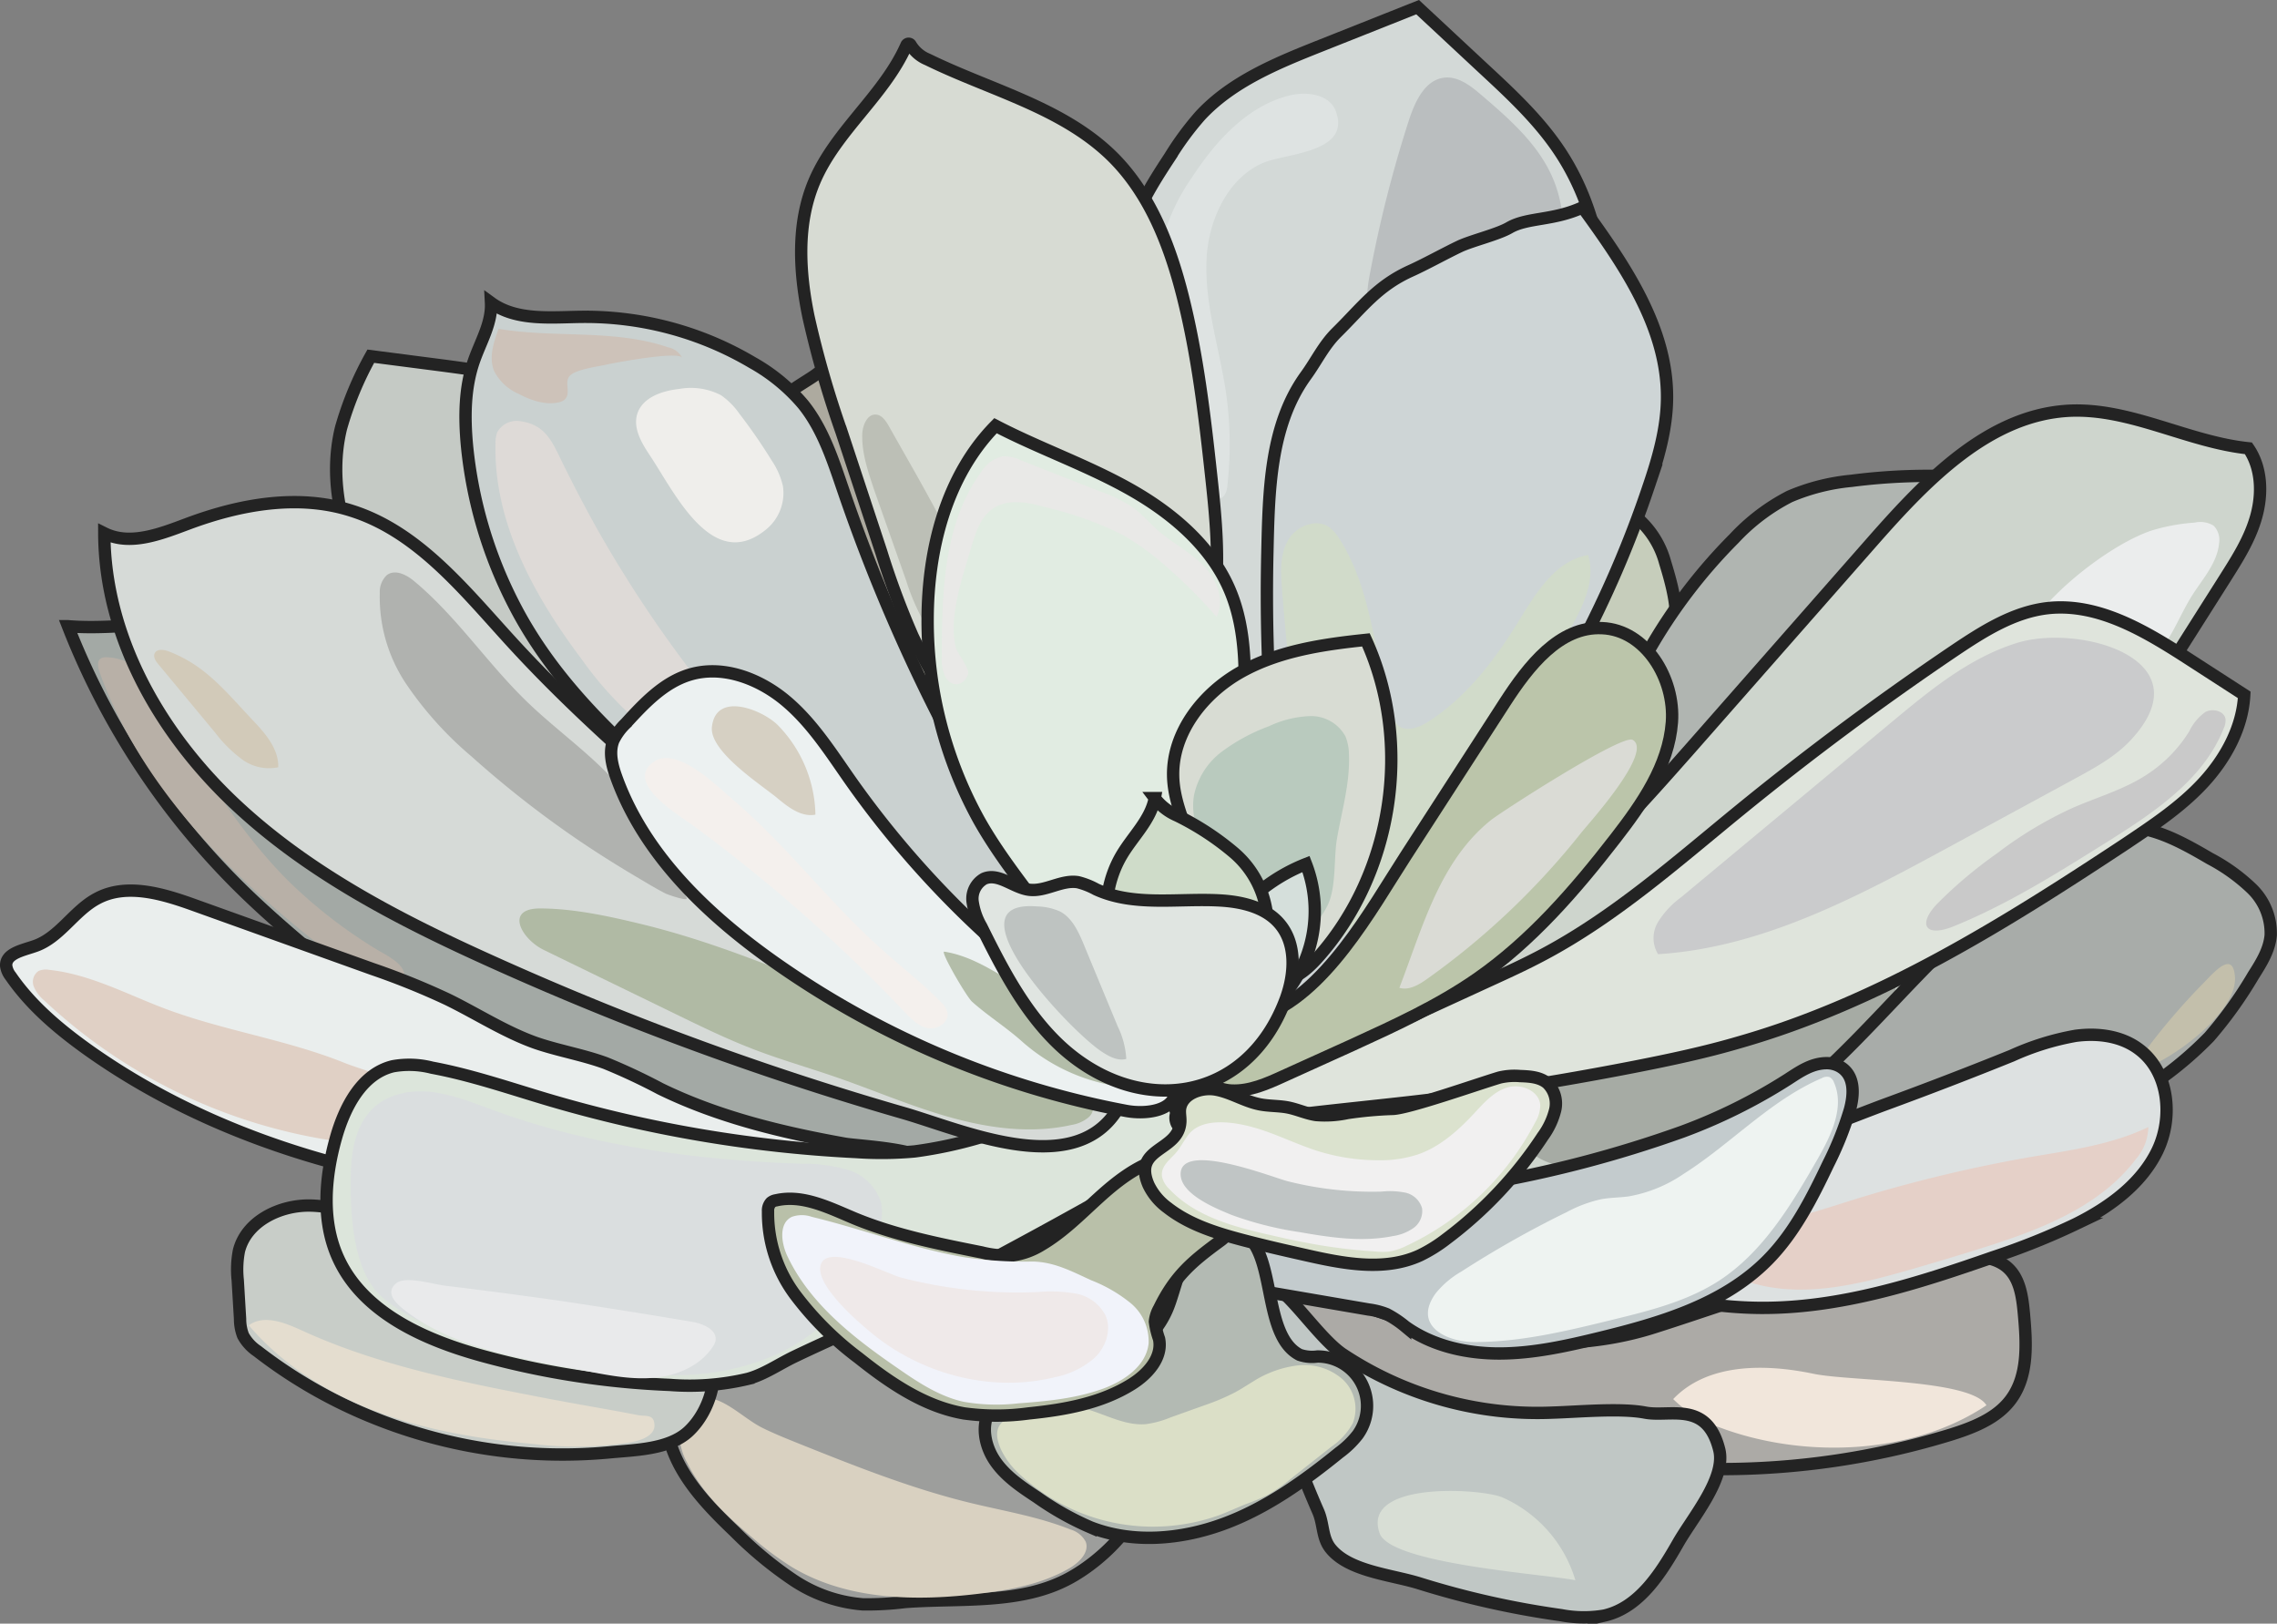 <svg xmlns="http://www.w3.org/2000/svg" viewBox="0 0 368.96 263.08"><rect x="0" y="0" width="368.96" height="263.08" fill="#808080" stroke="none"/><defs><style>.cls-1{fill:#c6cdbb;}.cls-1,.cls-12,.cls-14,.cls-16,.cls-18,.cls-2,.cls-20,.cls-22,.cls-24,.cls-26,.cls-29,.cls-3,.cls-32,.cls-35,.cls-38,.cls-41,.cls-42,.cls-44,.cls-45,.cls-49,.cls-5,.cls-53,.cls-55,.cls-57,.cls-59,.cls-61,.cls-65,.cls-66,.cls-67,.cls-7,.cls-9{stroke:#232323;stroke-miterlimit:10;stroke-width:2px;}.cls-2{fill:#b0b5b1;}.cls-3{fill:#acaaa6;}.cls-4{fill:#f1e6db;}.cls-5{fill:#c0c7c5;}.cls-6{fill:#d8ded5;}.cls-7{fill:#9d9e9c;}.cls-8{fill:#d9d1c1;}.cls-9{fill:#ced5cd;}.cls-10{fill:#ebeded;}.cls-11{fill:#a6aba4;}.cls-12{fill:#a8aca9;}.cls-13{fill:#c3bfab;}.cls-14{fill:#dde1e1;}.cls-15{fill:#e5d0c8;}.cls-16{fill:#c3cbcd;}.cls-17{fill:#eef3f1;}.cls-18{fill:#b3bab3;}.cls-19{fill:#dbdfc7;}.cls-20{fill:#c8cdc8;}.cls-21{fill:#e4ddcf;}.cls-22{fill:#a3a9a5;}.cls-23{fill:#b8b0a7;}.cls-24{fill:#eaeeed;}.cls-25{fill:#e0d0c5;}.cls-26{fill:#dce5db;}.cls-27{fill:#dadedf;}.cls-28{fill:#e9eaeb;}.cls-29{fill:#b9c0a9;}.cls-30{fill:#f1f3fa;}.cls-31{fill:#efe9e9;}.cls-32{fill:#dfe4dc;}.cls-33{fill:#c9c9c9;}.cls-34{fill:#cacbcc;}.cls-35{fill:#dbe2ce;}.cls-36{fill:#f1f0f0;}.cls-37{fill:#c0c5c5;}.cls-38{fill:#d3d9d7;}.cls-39{fill:#babebf;}.cls-40{fill:#dee3e2;}.cls-41{fill:#adaa9f;}.cls-42{fill:#d7dbd3;}.cls-43{fill:#bcbfb6;}.cls-44{fill:#c5cac5;}.cls-45{fill:#d6dad7;}.cls-46{fill:#d2cab9;}.cls-47{fill:#b0b2af;}.cls-48{fill:#b0baa4;}.cls-49{fill:#cad1d0;}.cls-50{fill:#cdc2b9;}.cls-51{fill:#dedad7;}.cls-52{fill:#efeeeb;}.cls-53{fill:#ced5d6;}.cls-54{fill:#d1dbca;}.cls-55{fill:#e1ece2;}.cls-56{fill:#e9e9e7;}.cls-57{fill:#d8dcd3;}.cls-58{fill:#b9cabe;}.cls-59{fill:#bbc5aa;}.cls-60{fill:#dadbd5;}.cls-61{fill:#ecf1f1;}.cls-62{fill:#f4f0ed;}.cls-63{fill:#d6d0c3;}.cls-64{fill:#b3bda9;}.cls-65{fill:#d5dfdb;}.cls-66{fill:#cfdcc9;}.cls-67{fill:#e0e5e1;}.cls-68{fill:#bec3c1;}</style></defs><g id="Layer_2" data-name="Layer 2"><g id="plants"><g id="succulent1"><path class="cls-1" d="M269.81,91.13a14.53,14.53,0,0,0-5.12-7.69c-2,5.15-6.92,8.92-8.25,14.28a11.67,11.67,0,0,0,.79,7.78,3.31,3.31,0,0,0,1.25,1.55,3.65,3.65,0,0,0,1.64.33,31.68,31.68,0,0,0,5.33-.25C274,106,271.65,97.14,269.81,91.13Z"/><path class="cls-2" d="M281,87.25a32.51,32.51,0,0,1,9-6.81,33.39,33.39,0,0,1,10-2.53,97.57,97.57,0,0,1,18-.65,4.1,4.1,0,0,1,2,.45c1.35.83,1.31,2.82.83,4.34a23.79,23.79,0,0,1-2.88,5.52,137.45,137.45,0,0,1-58.53,50.12,4.15,4.15,0,0,1-2.75.52,3.32,3.32,0,0,1-2.06-2.86c-.61-3.81,1.84-7.35,3.83-10.66,3.63-6,5.11-12.89,8.57-19A86,86,0,0,1,281,87.25Z"/><path class="cls-3" d="M316,232.49c3.7-1.16,7.57-2.64,9.86-5.76,2.84-3.86,2.52-9.1,2.09-13.86-.25-2.7-.63-5.66-2.64-7.46-1.73-1.56-4.23-1.84-6.55-1.91-17.48-.56-34.19,6.34-50.86,11.62s-35.21,1.54-51.34-5.23c-6-2.53-13.62-.42-20.29,2.41-.17,9.65,7.86,12.6,15.71,13.22,10.74.86,18.75,3.51,29.08,6.73A126.65,126.65,0,0,0,316,232.49Z"/><path class="cls-4" d="M293.87,222.6c-7.88-1.65-17.19-1.74-22.75,4.1a19.5,19.5,0,0,0,7.64,4.63c13.39,5,31,4.51,43.12-3.63C319.34,223.47,299.63,223.82,293.87,222.6Z"/><path class="cls-5" d="M251.58,228.89c4.09-.12,11-.77,15,0s10-2,12,6c1.16,4.63-4.32,11-6.69,15.17-2.86,5-6.33,10.44-11.93,11.72a19.61,19.61,0,0,1-7-.07A142.88,142.88,0,0,1,230,256.56c-4.55-1.42-11.44-1.94-14.41-5.67-1.4-1.76-1.09-3.93-2-6-4.4-10-7.87-21.29-12.27-31.32-2.61-6,.12-7.46,4.62-5.5,3.16,1.38,8,9.1,11.89,11.52A57,57,0,0,0,251.58,228.89Z"/><path class="cls-6" d="M243.44,242.63a21.33,21.33,0,0,1,11.83,13.42c-5-1-30-2.63-31.72-7.62C220.54,239.91,240.08,241.18,243.44,242.63Z"/><path class="cls-7" d="M173.55,255.58c-8,4.49-17.78,3.31-26.91,4a50.16,50.16,0,0,1-6.81.38,23.67,23.67,0,0,1-11.39-4,62.81,62.81,0,0,1-9.38-7.78c-4.85-4.63-9.81-9.83-10.92-16.44a7.64,7.64,0,0,1,.31-4.32c1.08-2.45,4-3.62,6.69-3.54a10.14,10.14,0,0,0,7.44-3c3.58-3.85,9.24-8.06,16-4,3.29,2,10.2,8.47,14,9,2.5.35,9.65,1.55,12,1,2.77-.64,6.76,2.08,9.48,1.26a14.47,14.47,0,0,1,5-.92c3.77.23,6.79,3.68,7.47,7.4C188.07,243.12,180.46,251.69,173.55,255.58Z"/><path class="cls-8" d="M123.38,231.28c1.81.91,3.69,1.67,5.57,2.43,9.23,3.7,18.5,7.42,28.16,9.78,5.48,1.34,11.09,2.24,16.32,4.33a4.06,4.06,0,0,1,2.5,2c.62,1.66-1,3.29-2.48,4.19-4.34,2.58-9.42,3.55-14.43,4.18-10.45,1.31-21.69,1.15-30.71-4.28a50.66,50.66,0,0,1-6.36-4.73c-4.13-3.48-8.2-7.26-10.57-12.11a9.81,9.81,0,0,1-1.13-6.61c.57-2.22,3-4.45,5.44-3.75C118.31,227.45,120.9,230,123.38,231.28Z"/><path class="cls-9" d="M249.83,145.55c8.9-7.07,16.45-15.65,24-24.19l29.73-33.81c8.63-9.8,18.73-20.35,31.77-21,9.91-.46,19.14,5.06,29,6.09,2.15,3.13,2.3,7.3,1.28,11s-3.08,6.92-5.11,10.13L339,127.7a94.36,94.36,0,0,1-9.66,13.44c-3.59,3.94-7.85,7.27-11.11,11.49-2.21,2.84-3.92,6-6,9A63.09,63.09,0,0,1,302.53,172c-10.84,9.64-23.46,17.49-37.36,21.64s-29.14,4.44-42.79-.48c-3.82-1.37-7.87-3.55-9.11-7.42-2.84-8.87,10-17.7,15.55-22.74C235.6,156.82,242.67,151.24,249.83,145.55Z"/><path class="cls-10" d="M348.53,86a30.93,30.93,0,0,1,7.08-1.32,4.13,4.13,0,0,1,3.08.5,3.25,3.25,0,0,1,.89,2.79c-.27,3.21-2.63,5.77-4.35,8.48s-2.89,5.83-4.81,8.44A17.79,17.79,0,0,1,336.71,112c-6.74.15-10.61-6.84-6.53-12.29C334,94.61,342.5,88.07,348.53,86Z"/><path class="cls-11" d="M296.61,153.25c3-.46,6.46-.62,8.69,1.45,2,1.84,2.3,5,1.38,7.54a16.42,16.42,0,0,1-4.85,6.41c-8.6,7.71-19.51,12.25-30.25,16.52-4.29,1.71-8.66,3.41-13.25,3.92-3.59.4-7.51-.06-10.28-2.38-9.76-8.17,9.58-17.87,15.3-21.26A92.83,92.83,0,0,1,296.61,153.25Z"/><path class="cls-12" d="M330.47,140c3.81-2.92,8.07-5.7,12.87-6,5.28-.31,10.19,2.45,14.76,5.12a29.88,29.88,0,0,1,6.78,4.87,10.06,10.06,0,0,1,3.06,7.53c-.2,2.38-1.51,4.49-2.79,6.5A67.51,67.51,0,0,1,358,168a58.35,58.35,0,0,1-9.11,7.62,53,53,0,0,1-8.25,5.08,61,61,0,0,1-8.76,3.07c-10.5,3.09-21,6.2-31.88,7.72-5,.7-10,1.07-14.88,2.36-2.73.72-5.37,1.73-8.09,2.5-5.67,1.6-11.58,2.13-17.44,2.65-1.15.1-2.59.05-3.07-1-.57-1.23.77-2.46,1.94-3.15a149.15,149.15,0,0,1,17.93-9.07c3.67-1.54,7.41-2.71,10.66-5.07,10.1-7.36,18.41-17.44,27.25-26.2A171.85,171.85,0,0,1,330.47,140Z"/><path class="cls-13" d="M349,168.47c-1.23,1.59-2.47,3.35-2.51,5.37a5.79,5.79,0,0,1,2.16-1.23c4.33-1.8,13.82-8.8,13.5-14.25-.26-4.56-3.52-.68-5.09.92A105.14,105.14,0,0,0,349,168.47Z"/><path class="cls-14" d="M326,171.05a43,43,0,0,1,10.32-3.21c3.59-.48,7.45,0,10.34,2.22,4.8,3.62,5.53,11,2.92,16.4s-7.79,9.16-13.17,11.85a113.49,113.49,0,0,1-13.46,5.4c-12.21,4.26-24.78,8.3-37.71,8.21-14.06-.1-27.57-5.08-40.74-10a3.22,3.22,0,0,1-1.84-1.25c-.71-1.36.76-2.82,2.07-3.62,9.14-5.56,20-9.42,30.71-9.71,10.53-.29,20.24-4.74,30-8.37Q315.83,175.16,326,171.05Z"/><path class="cls-15" d="M328.82,187.51c6.56-1.12,13.3-2,19.29-4.89a8.05,8.05,0,0,1-2,5.17c-5.91,7.86-15.75,11.54-25.13,14.49-3.77,1.19-7.56,2.32-11.36,3.42-8.15,2.34-16.79,4.52-25,2.4-2.49-.64-5.16-2-5.81-4.48a1.75,1.75,0,0,1,.08-1.35c1.39-2.42,7.72-4,10.4-4.65,4-.94,7.76-2.2,11.67-3.42A231.42,231.42,0,0,1,328.82,187.51Z"/><path class="cls-16" d="M289.68,174.9c1.89-1.22,3.78-2.56,6.16-2.63a4.42,4.42,0,0,1,2.09.44c2.69,1.36,2.52,4.54,1.83,7.09a52.93,52.93,0,0,1-3.5,8.77c-2.66,5.59-5.51,11.24-9.88,15.64-7.13,7.18-17.35,10.18-27.18,12.58-5.28,1.29-10.64,2.49-16.08,2.52s-11-1.2-15.43-4.38a17.24,17.24,0,0,0-3-2,11.8,11.8,0,0,0-2.89-.74l-16.11-2.77a1.49,1.49,0,0,1-1.23-1.34c-.17-1.59-1.56-3-2.91-4.09-1.84-1.41-4-3.08-3.57-5.55a4,4,0,0,1,1.57-2.45c1.71-1.31,3.85-1.46,5.91-1.59,11.28-.72,23.17-.44,34.3-2.46a191.55,191.55,0,0,0,32.82-8.56A88.83,88.83,0,0,0,289.68,174.9Z"/><path class="cls-17" d="M232.62,209.58a14.87,14.87,0,0,1,4.2-3.56,164.89,164.89,0,0,1,17.09-9.64,21.57,21.57,0,0,1,5.56-2.07c1.47-.27,3-.25,4.47-.46a22.73,22.73,0,0,0,8.84-3.62c7.71-4.88,14.06-11.94,22.43-15.54a1.63,1.63,0,0,1,1.23-.17,1.52,1.52,0,0,1,.73.86c1.77,4-.44,8.56-2.62,12.37-4.26,7.44-8.85,15.11-16,19.77-5.18,3.35-11.3,4.87-17.29,6.33-7.34,1.8-14.77,3.6-22.32,3.61C234.36,217.46,228.88,214.79,232.62,209.58Z"/><path class="cls-18" d="M210.59,219.53a6.32,6.32,0,0,0,2.88.27A8,8,0,0,1,220,232.48a15.07,15.07,0,0,1-3,2.9c-5.72,4.64-11.82,9-18.72,11.54s-14.73,3.23-21.59.55a47.57,47.57,0,0,1-8.63-4.85c-2.47-1.63-5-3.31-6.71-5.72s-2.45-5.75-1-8.35l9.42-3.14c7.85-2.6,16.62-6.07,19.57-13.79,1.95-5.09,4.08-18.45,12.68-11.43C206.72,204,204.68,216.51,210.59,219.53Z"/><path class="cls-19" d="M173.29,227.83c4.26.22,8.12,3.29,12.38,2.93a15.8,15.8,0,0,0,4-1.09l5.59-2a35.54,35.54,0,0,0,4.88-2.07c1-.54,1.94-1.17,2.91-1.75a17.27,17.27,0,0,1,7.27-2.61,9.37,9.37,0,0,1,7.22,2.24,6.5,6.5,0,0,1,1.67,7.11,11,11,0,0,1-3.51,3.85l-6.55,5.18a24.72,24.72,0,0,1-3.89,2.69,35,35,0,0,1-3.34,1.39c-1.43.57-2.82,1.22-4.26,1.77A31.79,31.79,0,0,1,165.34,239a13.4,13.4,0,0,1-3.08-4c-1.22-2.61-.94-4.63,1.84-5.43S170.26,227.67,173.29,227.83Z"/><path class="cls-20" d="M41.69,218.92a7.16,7.16,0,0,1-2.3-2.51,7.45,7.45,0,0,1-.49-2.69l-.38-6.32a16,16,0,0,1,.19-4.69c1.17-4.81,6.64-7.48,11.6-7.37s9.59,2.26,14.26,3.92c13.2,4.7,27.56,5.66,40.51,11,3.7,1.53,7.46,3.6,9.42,7.09,2.54,4.53.74,11.22-3,14.65-3.18,2.89-8.72,2.94-12.75,3.33a81.64,81.64,0,0,1-38-5.52A78.59,78.59,0,0,1,41.69,218.92Z"/><path class="cls-21" d="M88.92,226.65c-13.64-2.62-27.43-5.3-40.05-11.09-2.74-1.25-6.13-2.61-8.55-.81,5.51,6.49,13,11.11,21,14.08s16.47,4.36,25,5.13a57,57,0,0,0,16-.28c1.38-.26,3.83-1,3.73-2.81s-1.38-1.31-2.76-1.59C98.47,228.34,93.67,227.56,88.92,226.65Z"/><path class="cls-22" d="M99.66,143.84C94.49,138,89.41,132,83.34,127s-13.22-8.83-20.22-12.61L48.4,106.46a49.21,49.21,0,0,0-9.63-4.33c-8.93-2.56-18.49.1-27.75-.66a121.82,121.82,0,0,0,27.76,42.25c5,4.94,10.42,9.44,15.84,13.94,2.74,2.27,5.55,4.59,8.89,5.82,1.53.57,3.15.9,4.64,1.59a22.31,22.31,0,0,1,5.28,4,115.72,115.72,0,0,0,30.68,20.1c4.13,1.85,8.46,3.47,13,3.7,5.1.25,49.39-3.44,43.49-13-2.69-4.36-32.66-6-36.28-9.62q-6.08-6.15-12-12.47Q105.88,150.92,99.66,143.84Z"/><path class="cls-23" d="M46.5,142.52c-8-8.1-14-18-19.59-27.89a24.84,24.84,0,0,0-3.84-5.53,8.18,8.18,0,0,0-6-2.6,1.49,1.49,0,0,0-.66.15c-.73.39-.56,1.47-.28,2.25,7.35,20.36,24.08,35.85,41.5,48.69,1.6,1.18,5.73,3.92,7.49,1.41,1.6-2.28-2.37-4.13-4-5.11A79.17,79.17,0,0,1,46.5,142.52Z"/><path class="cls-24" d="M107,176.42a98,98,0,0,0-8.87-4.16c-3.69-1.35-7.61-2-11.31-3.27-5-1.77-9.57-4.76-14.38-7.1A121.68,121.68,0,0,0,60.32,157L31.53,146.67c-5.11-1.84-11-3.64-15.76-1.1-3.82,2-6.14,6.44-10.25,7.77C3.61,154,.9,154.51,1,156.5a3.44,3.44,0,0,0,.73,1.67c3.35,4.87,8,8.74,12.79,12.14,17.41,12.29,38.24,19.16,59.33,22.16s42.57,2.3,63.8.47c2.12-.19,13.33-.7,13.06-4.1-.22-2.69-11.61-3.13-13.85-3.53C126.62,183.47,116.39,181,107,176.42Z"/><path class="cls-25" d="M55.89,172.25c-9.4-3.8-19.6-5.23-29.09-8.79-6.22-2.34-12.22-5.61-18.82-6.31a3,3,0,0,0-1.75.19,2.13,2.13,0,0,0-.75,2.53,5.88,5.88,0,0,0,1.71,2.26,87.51,87.51,0,0,0,46.29,22.62c3,.46,6.1.76,9-.13,2.42-.75,7.09-3.94,5.16-6.92C66.05,175.28,58.57,173.33,55.89,172.25Z"/><path class="cls-26" d="M128.58,219.89c-2.44,1.19-4.69,2.76-7.3,3.51a40.77,40.77,0,0,1-12.76,1,135,135,0,0,1-30.17-4.65c-9.46-2.58-19.52-7-23.56-15.92-2.73-6-2.15-13.09-.35-19.47,1.41-5,4.18-10.37,9.22-11.59A14.87,14.87,0,0,1,70,173c6.44,1.2,12.66,3.36,18.94,5.22a212.59,212.59,0,0,0,49.81,8.45,59.63,59.63,0,0,0,9.45-.1,69.7,69.7,0,0,0,10.38-2.2l26-6.89a7.15,7.15,0,0,1,2.51-.34c3.93.42,5,6.42,3.37,9.35-1.94,3.57-8.09,5.65-11.41,7.51q-16,9-32.3,17.34C140.79,214.39,134.6,217,128.58,219.89Z"/><path class="cls-27" d="M56.85,190.17c.09-3.86.84-8,3.66-10.65,2.5-2.32,6.19-3,9.58-2.56s6.58,1.73,9.78,2.9c15.95,5.84,33,8.13,50,8.71a25.33,25.33,0,0,1,7.57,1,8,8,0,0,1,5.27,5.14c.56,2.16-.15,4.43-.94,6.51a37.47,37.47,0,0,1-6.1,10.95c-6,7.07-15.58,10.31-24.85,10.64s-18.42-1.88-27.43-4.09C76.14,217,67.43,215.13,61.74,210,57,205.69,56.72,196,56.85,190.17Z"/><path class="cls-28" d="M112.16,214.18c1.81.31,4.14,1.32,3.77,3.12a2.79,2.79,0,0,1-.49,1c-2,3-5.69,4.57-9.29,4.93s-7.22-.32-10.77-1c-9.77-1.87-21.81-3.63-29.89-10-1.25-1-3.16-2.66-1.33-4.27,1.48-1.3,6.14.16,8,.37q9.33,1.13,18.64,2.45Q101.48,212.38,112.16,214.18Z"/><path class="cls-29" d="M187.83,212a5.33,5.33,0,0,0-.69,2.14,13.27,13.27,0,0,0,.67,2.8c.62,3-1.82,5.72-4.4,7.33-4.95,3.11-10.9,4.16-16.71,4.75a38.79,38.79,0,0,1-10.49,0c-6.41-1.11-12-4.93-17.11-9a51.28,51.28,0,0,1-10.24-10.2,22.2,22.2,0,0,1-4.41-13.55,1.9,1.9,0,0,1,.49-1.43,1.72,1.72,0,0,1,.83-.35c4.37-1,8.71,1.28,12.86,3,6.53,2.67,13.5,4.06,20.43,5.44a16.08,16.08,0,0,0,5.11.47,12,12,0,0,0,4.59-1.69c3.41-2,6.21-4.84,9.13-7.5s6.1-5.2,9.88-6.35,8.28-.64,11,2.18a7.38,7.38,0,0,1-1,11C193.22,204.37,190.44,206.66,187.83,212Z"/><path class="cls-30" d="M176.83,207.45a23.86,23.86,0,0,1,6.38,3.7,8.05,8.05,0,0,1,2.91,6.52c-.37,3.57-3.82,6-7.19,7.27-4.43,1.65-9.2,2.1-13.91,2.45a30.9,30.9,0,0,1-8.91-.26c-3.79-.85-7.14-3-10.35-5.23-7.2-4.94-14.47-10.5-18.19-18.4-1-2.14-1.4-5.31.74-6.33a4.87,4.87,0,0,1,3.24,0c8.24,2,16.22,5.06,24.59,6.53a66.69,66.69,0,0,0,11.2.71C170.84,204.48,173.66,206,176.83,207.45Z"/><path class="cls-31" d="M168.2,209.35a23.37,23.37,0,0,1,6.2.27,6.73,6.73,0,0,1,4.78,3.62c.94,2.25,0,5-1.72,6.69a13.69,13.69,0,0,1-6.48,3.21c-9.94,2.47-20.82-.24-28.87-6.44-2.26-1.75-10.06-8.27-9.14-11.7,1-3.72,10.81,1.42,13,2A75,75,0,0,0,168.2,209.35Z"/><path class="cls-32" d="M264.81,172.86c5.75-1.13,11.49-2.34,17.11-4,22.6-6.47,42.85-19.14,62.46-32.1,4.47-3,9-6,12.61-9.9s6.39-8.92,6.66-14.27l-9.12-5.89c-6.86-4.42-14.44-9-22.55-8.18-5.64.59-10.63,3.77-15.33,6.93q-18,12.16-34.88,25.94c-10.16,8.3-20.07,17.1-31.66,23.26-2.8,1.5-5.7,2.83-8.59,4.15l-30,13.78a42.86,42.86,0,0,1-8.64,3.23c-2,.42-14,1.8-12.23,6.17.89,2.19,7.82.24,9.4,0,13.18-2.07,26.54-2.91,39.75-4.87Q252.38,175.29,264.81,172.86Z"/><path class="cls-33" d="M323.64,138.24a63.56,63.56,0,0,1,12-7.24c4.06-1.81,8.42-3,12.17-5.45a22.48,22.48,0,0,0,6.95-7.08,8,8,0,0,1,2.58-3.09c1.19-.65,3.07-.2,3.28,1.14a3,3,0,0,1-.29,1.49c-3.28,8.34-11.33,13.66-18.92,18.43-8,5-16.07,10.1-24.84,13.65-4.52,1.83-5.9-.2-2.74-3.58A72,72,0,0,1,323.64,138.24Z"/><path class="cls-34" d="M345.27,119.91c-2.48,2.67-5.75,4.46-8.95,6.2l-20.55,11.16c-14.82,8.06-30.26,16.29-47.1,17.34a5,5,0,0,1,0-5.22,14.38,14.38,0,0,1,3.73-4l34.2-28.45c6.14-5.11,12.5-10.34,20.12-12.73C336.8,101,357.51,106.73,345.27,119.91Z"/><path class="cls-35" d="M186.1,192a9.82,9.82,0,0,0,3.07,3.68c3.43,2.69,7.7,4.05,11.91,5.17,3.37.9,6.76,1.67,10.16,2.44,6.24,1.42,13,2.8,18.83.13a24.18,24.18,0,0,0,4.29-2.67A66.21,66.21,0,0,0,250,184.11a12.12,12.12,0,0,0,2-4.26,4.59,4.59,0,0,0-1.27-4.33c-1.18-1-2.85-1.11-4.4-1.16a10.5,10.5,0,0,0-3.36.24c-3.36,1-14.71,5-17.29,5.08a64.21,64.21,0,0,0-7.32.66,17.34,17.34,0,0,1-5.12.33c-1.54-.23-3-.91-4.49-1.21s-3.09-.22-4.61-.52c-2.46-.48-4.64-1.93-7.1-2.38s-5.6.73-5.84,3.22c-.06.66.1,1.32.06,2C191,186.65,183.45,185.84,186.1,192Z"/><path class="cls-36" d="M203.21,182.7c3.5,1,6.77,2.67,10.23,3.78A33,33,0,0,0,223.2,188a19.65,19.65,0,0,0,6.52-.93c3.61-1.24,6.56-3.89,9.16-6.68,1.57-1.69,3.18-3.53,5.39-4.19s5.14.55,5.31,2.84a5.41,5.41,0,0,1-.81,2.8,45.09,45.09,0,0,1-20.82,20,10.28,10.28,0,0,1-2.75.94,10.08,10.08,0,0,1-2.33,0,88.26,88.26,0,0,1-8.89-1c-2.66-.45-5.31-1-7.95-1.62-6-1.35-12.34-3-16.56-7.5a4,4,0,0,1-1.17-1.95c-.28-1.61,1.09-2.67,2.06-3.71s1.54-2.37,2.43-3.4C195.14,181,200.12,181.83,203.21,182.7Z"/><path class="cls-37" d="M223.85,193.08a12.92,12.92,0,0,1,3.88.17,3.6,3.6,0,0,1,2.7,2.54,3.38,3.38,0,0,1-1.38,3.18,7.74,7.74,0,0,1-3.37,1.32c-5,1-10.08.23-15.06-.64a55.77,55.77,0,0,1-11-2.77c-2.44-1-8.18-3.28-8.31-6.51-.24-5.68,15.21.54,17.46,1.06A56.06,56.06,0,0,0,223.85,193.08Z"/><path class="cls-38" d="M182.27,53.4c-.48-4.75-.71-9.6.44-14.23,1.25-5,4-9.42,6.84-13.73a48.59,48.59,0,0,1,4.9-6.66c5.16-5.59,12.49-8.57,19.56-11.38l15.7-6.24L240.27,11c4.51,4.18,9.06,8.4,12.46,13.52,6.27,9.44,8.13,21.3,7.07,32.58S255,79.18,250.73,89.69c-2.09,5.18-4.37,10.41-8,14.64-5.35,6.17-13.23,9.66-21.2,11.48-5.4,1.23-11.11,1.77-16.43.24-11.72-3.39-12.3-14.34-15-24.36C186.6,79.12,183.56,66.39,182.27,53.4Z"/><path class="cls-39" d="M228.36,19.29c1-3,2.61-6.39,5.71-6.71,2.24-.23,4.22,1.32,5.93,2.78,4.35,3.72,8.82,7.6,11.28,12.77,3.23,6.8,2.42,15.05-.92,21.8-3.93,7.94-11.92,14.33-20.78,14.29a5.45,5.45,0,0,1-2.9-.64c-5.14-3.19-5.81-13.26-4.82-18.58A201.16,201.16,0,0,1,228.36,19.29Z"/><path class="cls-40" d="M195.51,41.94c-.35,7.2,2,14.22,3.1,21.34a59.1,59.1,0,0,1,.27,15.38,3,3,0,0,1-.59,1.72c-1.19,1.31-3.3-.21-4.25-1.71-5.83-9.22-6.53-20.7-6.4-31.6a38.19,38.19,0,0,1,.74-8.21,32.37,32.37,0,0,1,4.69-10c3.83-5.89,8.88-11.55,15.67-13.34,2.85-.76,6.63-.31,7.69,2.44,2.64,6.91-8.37,6.86-11.94,8.51C198.74,29.08,195.8,35.92,195.51,41.94Z"/><path class="cls-41" d="M132.27,60.66a2.17,2.17,0,0,1,1.44-.55,2,2,0,0,1,1.08.65c4.66,4.48,7.26,10.68,9,16.9s2.8,12.64,5,18.73c1.6,4.47,3.81,8.73,4.93,13.35a10,10,0,0,1,.24,4.63,4.32,4.32,0,0,1-3,3.29c-2.7.61-4.86-2.16-6.25-4.56L132.62,92.25a72.12,72.12,0,0,1-6.19-12.48c-1.28-3.74-2.3-8.46-1.28-12.39C126,64.08,129.64,62.53,132.27,60.66Z"/><path class="cls-42" d="M147.89,103.1a131.67,131.67,0,0,1-5.09-13.66l-6.45-19.51A163.63,163.63,0,0,1,131,51.3c-1.5-7.3-1.95-15.14,1-22,3.5-8.16,11.33-13.89,14.89-22a.38.38,0,0,1,.68,0,5.68,5.68,0,0,0,2.73,2.33c10.19,5,21.9,7.78,30,15.79,6.08,6.05,9.29,14.39,11.38,22.71,2.36,9.41,3.5,19.07,4.55,28.71.79,7.19,1.52,14.47.4,21.61s-4.35,14.22-10.13,18.55c-4.24,3.18-9.51,4.65-14.7,5.73-5.81,1.22-10,1.84-13.62-3A91.1,91.1,0,0,1,147.89,103.1Z"/><path class="cls-43" d="M144,69c-.47-.81-1.07-1.72-2-1.82-1.44-.15-2.22,1.68-2.28,3.13-.11,3.18,1,6.28,2,9.28L146.81,94a36.18,36.18,0,0,0,4,8.64,12.25,12.25,0,0,0,7.58,5.36,13.73,13.73,0,0,0,.28-10.2C154.82,87.61,149.35,78.5,144,69Z"/><path class="cls-44" d="M59.74,94.65C55.42,87,53.19,77.9,55.25,69.39a54.23,54.23,0,0,1,4.83-11.67l9.36,1.21c4.66.6,9.31,1.21,13.91,2.15A37.51,37.51,0,0,1,94.73,65a31.1,31.1,0,0,1,7.23,6c10.19,11,14.71,26.06,16.83,40.87.41,2.84.73,5.79-.07,8.54-1.34,4.58-5.73,7.84-10.41,8.84s-9.56.09-14.07-1.49a35.52,35.52,0,0,1-17.85-13.42c-2.4-3.29-6.09-5.91-8.83-9A61.75,61.75,0,0,1,59.74,94.65Z"/><path class="cls-45" d="M79.91,155.91C64.8,149.11,49.8,141.4,37.79,130S16.94,103,16.9,86.4c4.23,2.11,9.23.07,13.66-1.58C39,81.68,48.43,80,57,82.77c10.72,3.4,18.18,12.8,25.76,21.1,10.38,11.38,22.09,21.45,33.77,31.49l8.89,7.64a132,132,0,0,0,12.84,10.16c13,8.67,28.89,12.57,41.45,21.91a4.25,4.25,0,0,1,1.93,2.44,3.75,3.75,0,0,1-.82,2.66c-7.3,10.87-24.87,2.94-34.44.17q-21.65-6.24-42.67-14.43Q91.69,161.22,79.91,155.91Z"/><path class="cls-46" d="M40.93,116.67c2.06,2.16,4.24,4.67,4.16,7.65a7.36,7.36,0,0,1-5.86-1.27,21.91,21.91,0,0,1-4.37-4.34l-9.21-11.09c-.42-.5-.86-1.16-.59-1.75.36-.78,1.51-.62,2.31-.31C33.34,107.85,36.6,112.09,40.93,116.67Z"/><path class="cls-47" d="M76.4,122.57a57.78,57.78,0,0,1-10.51-11.64,25.24,25.24,0,0,1-4.35-14.86,3.74,3.74,0,0,1,1.16-2.9c1.38-1,3.27,0,4.57,1.13C74.06,100,79,107.52,85.36,113.67c4.79,4.64,10.36,8.48,14.77,13.48,4.74,5.38,8,11.89,11.13,18.32.34.71-3.15-.56-3.35-.66-1.51-.76-3-1.67-4.43-2.52q-4.86-2.85-9.53-6A166.11,166.11,0,0,1,76.4,122.57Z"/><path class="cls-48" d="M136.18,161.11l39,16a3.49,3.49,0,0,1,1.78,1.23,2.31,2.31,0,0,1-.61,2.74,5.81,5.81,0,0,1-2.74,1.2c-6.43,1.44-13.19.56-19.55-1.21s-12.43-4.41-18.66-6.56c-4.41-1.52-8.89-2.8-13.24-4.47s-8.48-3.68-12.63-5.7L88.09,153.91c-3.56-1.74-6.38-6.69-.62-6.71,5.43,0,11.12,1.24,16.37,2.51C115,152.41,125.61,156.77,136.18,161.11Z"/><path class="cls-49" d="M75.68,72.33c-.44-4.66-.42-9.47,1.13-13.89,1.08-3.1,2.92-6.1,2.75-9.39,4.12,3,9.72,2.34,14.81,2.29a53.1,53.1,0,0,1,27.54,7.41,29.85,29.85,0,0,1,8.22,6.76c3.27,4.06,4.88,9.17,6.57,14.1a281.68,281.68,0,0,0,39,74.91,11.34,11.34,0,0,1-8.64,3.5,29.17,29.17,0,0,1-9.36-2,145.15,145.15,0,0,1-45-25.27c-11.43-9.47-22.71-19.59-29.53-33A71.33,71.33,0,0,1,75.68,72.33Z"/><path class="cls-50" d="M91.34,64.87a2.29,2.29,0,0,1-.83.33c-2.22.47-4.51-.34-6.51-1.4a8,8,0,0,1-3.91-3.63c-.93-2.18-.12-4.67.7-6.89,9.11,1.54,18.73,0,27.48,3a3.27,3.27,0,0,1,2.29,1.74c-.41-1.24-11.1.79-12.29,1.06-1.38.32-5.1.77-6,1.88S92.69,63.92,91.34,64.87Z"/><path class="cls-51" d="M110.68,107.06c2.56,3.45,5.3,7,6.25,11.15a2.8,2.8,0,0,1-.24,2.33,2.55,2.55,0,0,1-1.46.78c-3.79.91-7.68-1-10.76-3.45a57.29,57.29,0,0,1-10.18-11c-7.7-10.23-14.32-22.18-14-35A4.77,4.77,0,0,1,80.59,70a3.6,3.6,0,0,1,3.78-1.74c3.54.49,4.82,2.69,6.22,5.59q2.84,5.86,6,11.56A203.11,203.11,0,0,0,110.68,107.06Z"/><path class="cls-52" d="M105.25,73.71c-1.33-2-2.68-4.34-2-6.61.83-2.69,4-3.78,6.83-4.08a10.6,10.6,0,0,1,6.72,1,11.83,11.83,0,0,1,3,3,89,89,0,0,1,5.22,7.56,12.29,12.29,0,0,1,1.85,4.21A7.62,7.62,0,0,1,124,85.9C115.34,92.84,109.28,79.71,105.25,73.71Z"/><path class="cls-53" d="M205.36,89.62c.23-10,.39-20.65,6.22-28.73,1.76-2.42,2.88-4.89,5-7,4.21-4.16,6.61-7.56,12-10,2.36-1.06,5.67-2.9,8-4,2-.92,6.13-1.91,8-3,2.93-1.69,7.1-1.1,11.86-3.29,6.76,9.31,13.81,19.51,13.68,31-.05,4.89-1.43,9.66-3,14.29a175,175,0,0,1-26.81,50.46c-9.26,12.11-20.05,22.94-30.81,33.74a3.68,3.68,0,0,1-2,1.26c-2,.25-2.81-2.55-2.8-4.59,0-12,.79-23.68,1.72-35.59.42-5.27-.67-10.86-.9-16.16Q205.15,98.83,205.36,89.62Z"/><path class="cls-54" d="M207.64,94c-.15-2.4,0-5,1.38-6.93s4.27-3,6.27-1.72A6.38,6.38,0,0,1,217,87.27c5.33,8.25,5.64,18.66,8.4,28.09a4.26,4.26,0,0,0,1.22,2.25c1.32,1,3.26.3,4.68-.59,6.32-4,10.94-10.12,14.84-16.47,2.78-4.53,5.95-9.74,11.2-10.62,1.3,4.25-1,8.69-3.23,12.51a304.39,304.39,0,0,1-38.36,51.39,4.26,4.26,0,0,1-2,1.44,2.89,2.89,0,0,1-2.94-1.4,7.92,7.92,0,0,1-1-3.31c-1.32-9.93-.52-20-.41-29.93C209.54,111.66,208.19,102.91,207.64,94Z"/><path class="cls-55" d="M158.61,132.84a66.82,66.82,0,0,1-8.3-32.35c0-11.41,3-23.38,11-31.51,7,3.64,14.55,6.27,21.46,10.11s13.37,9.19,16.48,16.46c2.89,6.76,2.58,14.4,2.22,21.75l-1.18,24.19c-.22,4.42-.46,8.95-2.14,13s-5.1,7.76-9.47,8.48c-7.14,1.17-12.55-5-16.12-10.23C168,146.09,162.58,139.93,158.61,132.84Z"/><path class="cls-56" d="M157.42,88.54c.68-2.3,1.48-4.78,3.47-6.13,2.49-1.7,5.85-1,8.77-.16a56.32,56.32,0,0,1,12.21,4.4A41.61,41.61,0,0,1,189,91.82a79.9,79.9,0,0,1,8.12,8.13c1.4-2.73,0-6.16-2.17-8.35S190,88,187.68,86c-1.33-1.17-2.48-2.55-3.89-3.61a22.77,22.77,0,0,0-5.4-2.71l-13-5.11a6.06,6.06,0,0,0-2.93-.63A5.54,5.54,0,0,0,159,76.47c-6.15,8.4-6.39,19.61-6.38,30a6.57,6.57,0,0,0,.54,3.18c1.07,1.92,3.1,1.42,3.7-.41.3-.91-1.73-3.36-2-4.36C153.69,99.77,156,93.39,157.42,88.54Z"/><path class="cls-57" d="M190.09,125.65c-.1-7,4.86-13.34,11-16.77s13.26-4.47,20.24-5.2c7.64,16.72,4.42,37.84-7.85,51.54-1.79,2-4.15,4-6.81,3.64-2.43-.31-4.16-2.44-5.62-4.42a36.92,36.92,0,0,1-6.82-14.09C193,135.46,190.17,130.77,190.09,125.65Z"/><path class="cls-58" d="M218.58,122.22a7.82,7.82,0,0,0-.57-2.91,6.34,6.34,0,0,0-5.7-3.28,17.06,17.06,0,0,0-6.68,1.64,30.28,30.28,0,0,0-7.6,4.09,11.9,11.9,0,0,0-4.56,7.13c-.58,3.42.82,6.83,2.25,10q1.88,4.14,3.88,8.2c3.52,7.11,11.81,7,15.48-.31,1.5-3,1-7.67,1.56-10.89C217.43,131.34,218.77,126.89,218.58,122.22Z"/><path class="cls-59" d="M227.77,138.7l16.1-24.92c3.77-5.82,8.8-12.33,15.72-12,7.07.28,11.85,8.2,11.32,15.25s-4.81,13.2-9.14,18.79c-6.54,8.45-13.64,16.64-22.41,22.75-6.29,4.37-13.3,7.58-20.27,10.77L208,174.36c-2.69,1.23-5.51,2.49-8.47,2.34-4.36-.21-8.29-4.75-5.29-8.88,2.29-3.14,6.76-1.94,10-3.06C214.7,161.17,222.14,147.4,227.77,138.7Z"/><path class="cls-60" d="M241.58,132.89c-8.31,6.69-11,17.22-14.83,27.17,1.57.46,3.17-.5,4.51-1.45a122.48,122.48,0,0,0,25-23.73c1.11-1.39,11.71-13.09,8.29-15C262.83,118.92,243.29,131.52,241.58,132.89Z"/><path class="cls-61" d="M137.84,126.52c-3.22-4.59-6.26-9.42-10.55-13s-10.22-5.84-15.58-4.19c-4.19,1.28-7.36,4.66-10.32,7.9a9.56,9.56,0,0,0-2,2.74c-.76,1.91-.21,4.07.49,6,4.49,12.43,14.53,22.06,25.3,29.72A145.51,145.51,0,0,0,182.46,180c3.23.61,7.9,0,8-3.26a5.35,5.35,0,0,0-1.34-3.18c-6.87-9.39-17.89-12.07-26.36-19.45A155.16,155.16,0,0,1,137.84,126.52Z"/><path class="cls-62" d="M142.63,153.6c3.29,3,6.82,5.65,9.89,8.83a3.51,3.51,0,0,1,1,1.61c.33,1.55-1.56,2.83-3.12,2.56s-2.75-1.5-3.84-2.65a256.42,256.42,0,0,0-34.1-30.07c-2.57-1.9-11.18-6.93-6.66-10.35,3.77-2.86,10.36,3.84,13,6.08C127.42,136.93,134.23,146.07,142.63,153.6Z"/><path class="cls-63" d="M126.06,117.52A21.3,21.3,0,0,1,132.13,132c-2.24.43-4.33-1.14-6.09-2.61-2.59-2.17-11.12-7.59-10.68-11.6C116,111.92,123.63,115.06,126.06,117.52Z"/><path class="cls-64" d="M153,154.2c3.74.57,7.09,2.56,10.32,4.51l16.28,9.8a14.35,14.35,0,0,1,4,3.08,4.88,4.88,0,0,1,1,4.74,30.13,30.13,0,0,1-19-7.58c-2.57-2.3-5.53-4.15-8.06-6.41C156.62,161.55,152.31,154.1,153,154.2Z"/><path class="cls-65" d="M200.57,147.83A28.51,28.51,0,0,1,211.62,140a21.15,21.15,0,0,1-4.17,21.94c-1.37,1.44-3.26,2.76-5.19,2.31a5.09,5.09,0,0,1-3.27-3.47c-1.61-4.47,0-9.38,1.63-13.84"/><path class="cls-66" d="M181.75,138.57c1.83-3.09,4.71-5.72,5.37-9.25a9.06,9.06,0,0,0,3.64,2.84,44.44,44.44,0,0,1,9.18,6,15.51,15.51,0,0,1,5.26,9.36,7.4,7.4,0,0,1-1.71,6.05,10.71,10.71,0,0,1-4,2.2c-3.35,1.24-6.83,2.48-10.4,2.26C178.55,157.33,177.33,146.05,181.75,138.57Z"/><path class="cls-67" d="M171.53,169.21C166,163.94,162.41,157,159,150.11a11.07,11.07,0,0,1-1.41-4.09,3.7,3.7,0,0,1,1.87-3.64c2.32-1,4.7,1.41,7.22,1.78,2.7.39,5.32-1.66,8-1.21a12.33,12.33,0,0,1,2.94,1.16c6.13,2.81,13.25,1.42,20,1.79,3.62.2,7.51,1.09,9.81,3.89,2.69,3.26,2.37,8.1.91,12.07C202,178.9,184.11,181.13,171.53,169.21Z"/><path class="cls-68" d="M168,146.87a9.66,9.66,0,0,1,3.7.79c2,1,3.06,3.31,3.93,5.42l5.47,13.2a13.82,13.82,0,0,1,1.4,5.3c-1.33.37-2.7-.35-3.86-1.1C173.54,167.24,153.27,145.73,168,146.87Z"/></g></g></g></svg>